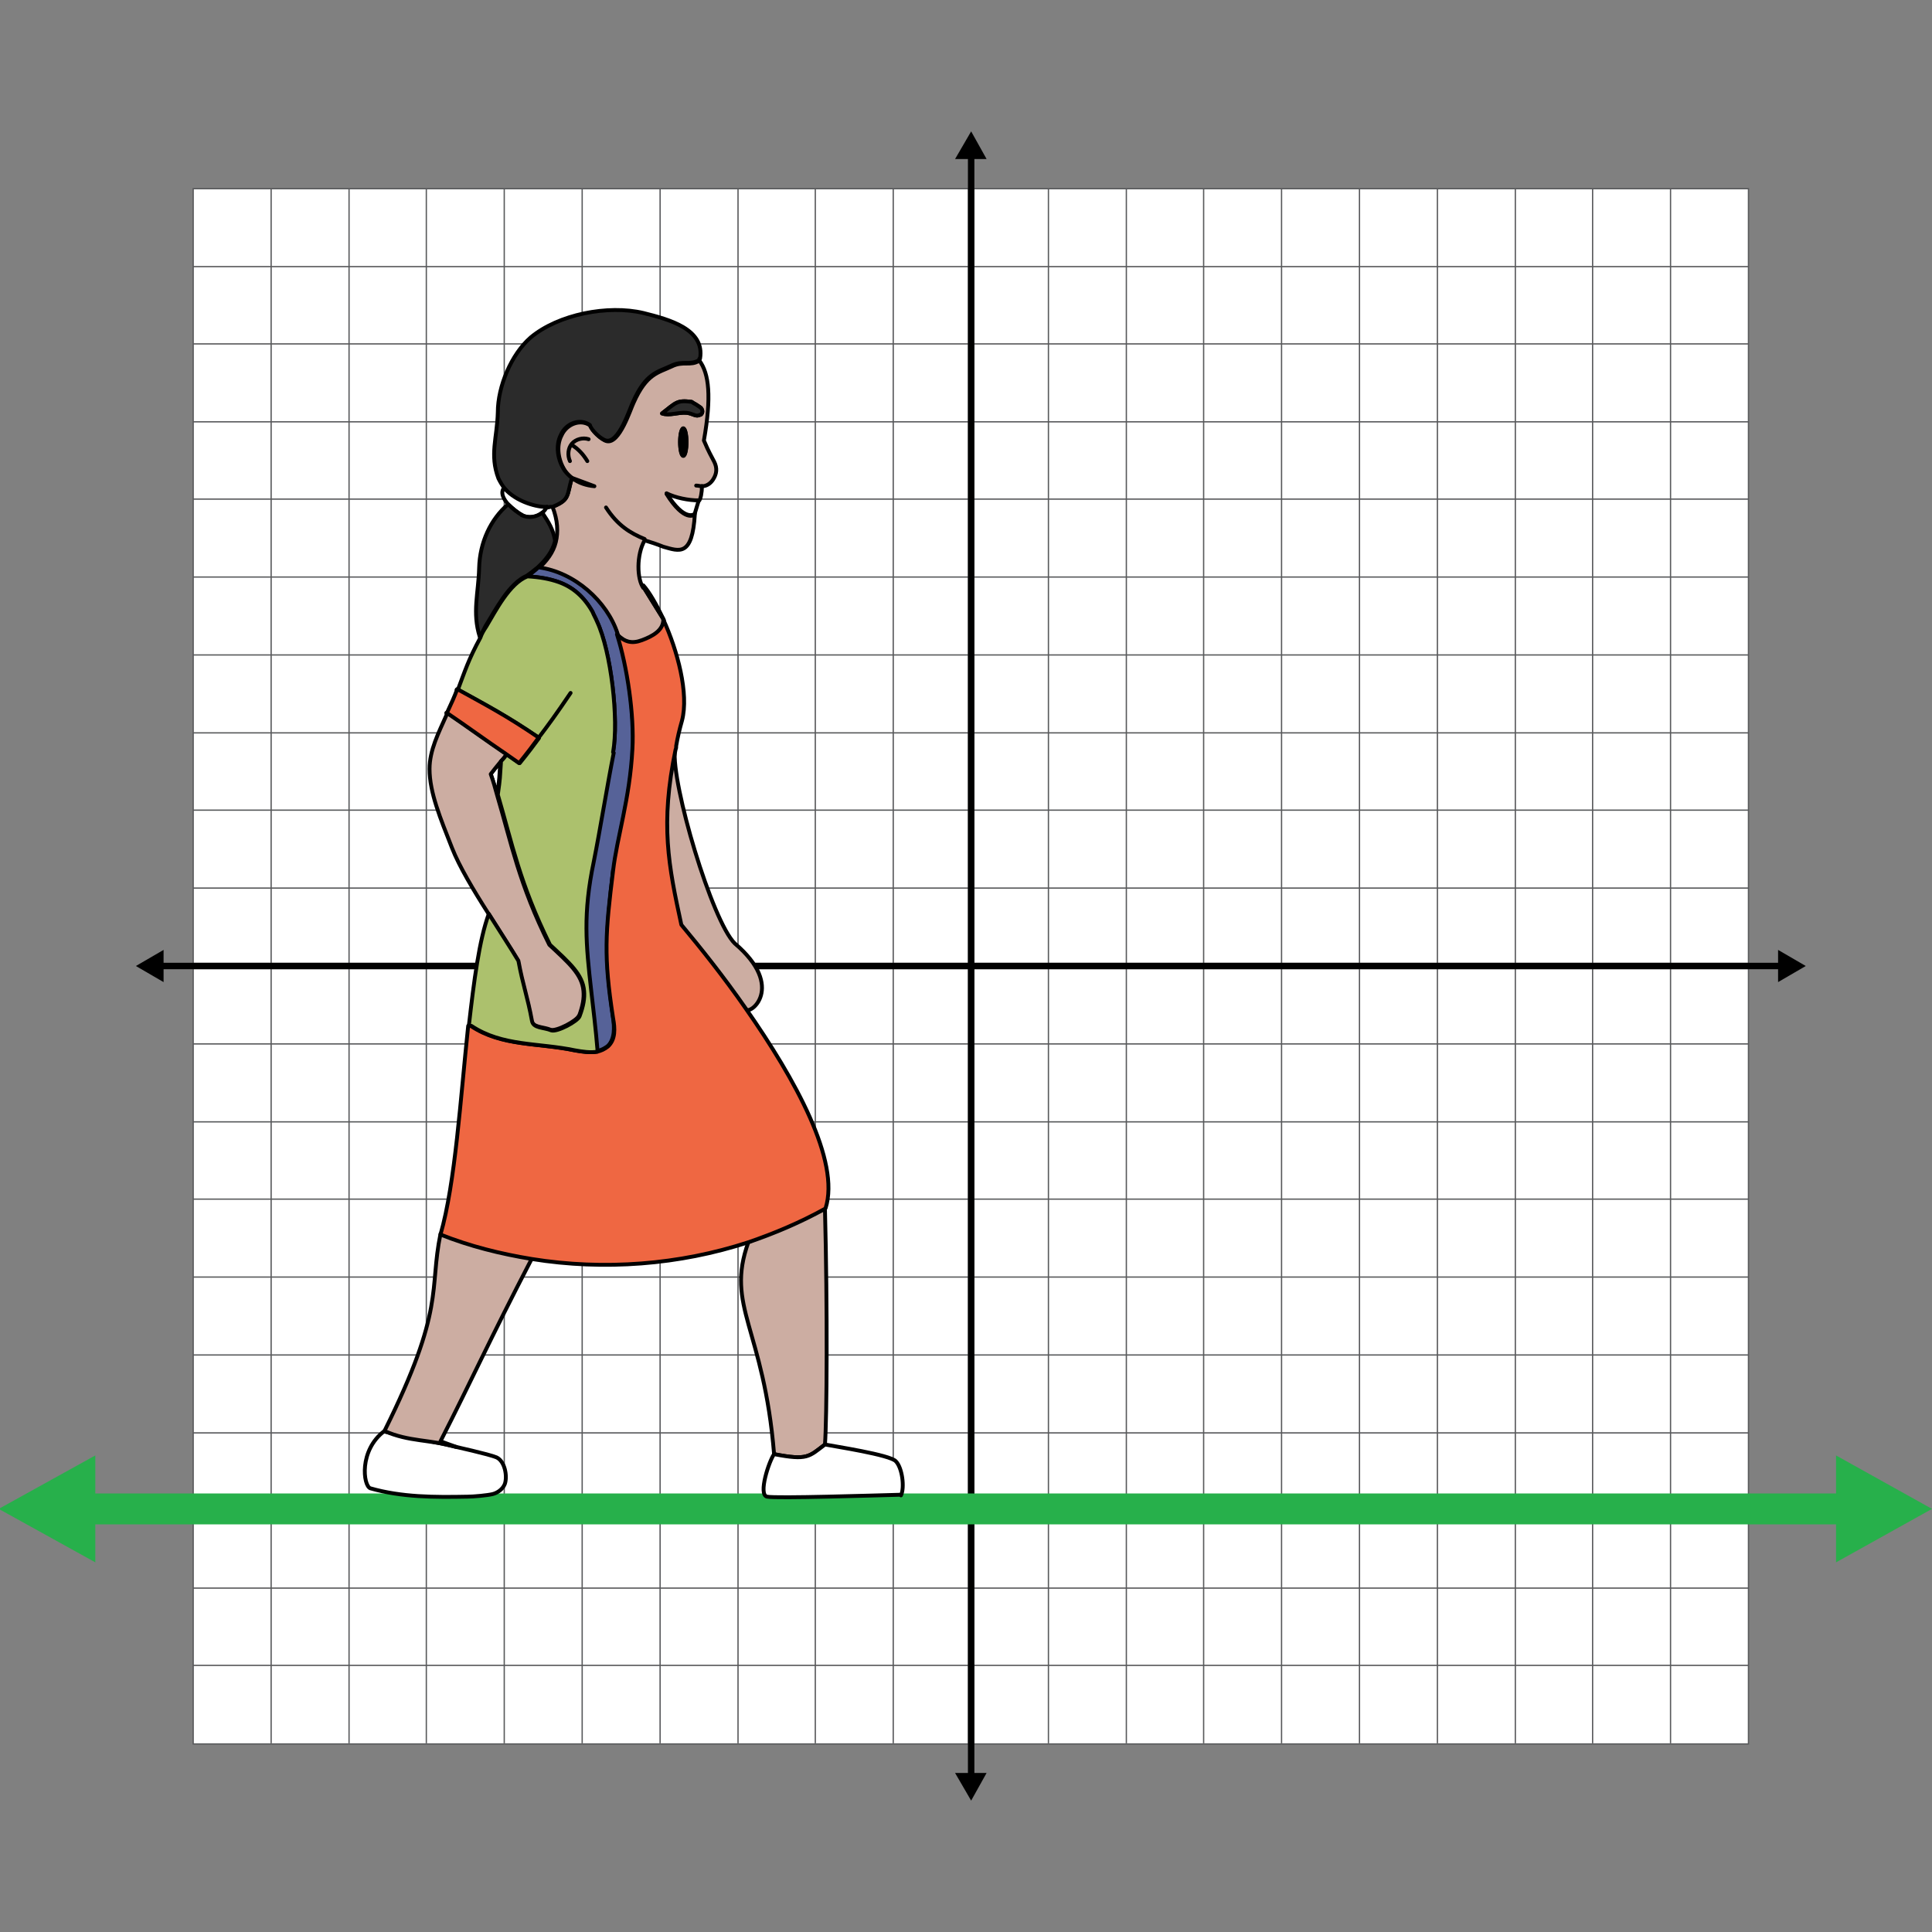 <?xml version="1.0" encoding="UTF-8"?><svg xmlns="http://www.w3.org/2000/svg" width="300" height="300" viewBox="0 0 300 300"><rect x="0" y="0" width="300" height="300" fill="#808080" stroke="none"/><defs><style>.cls-1{fill:#acc16d;}.cls-1,.cls-2,.cls-3,.cls-4,.cls-5,.cls-6,.cls-7,.cls-8,.cls-9{stroke:#000;}.cls-1,.cls-2,.cls-3,.cls-4,.cls-5,.cls-7,.cls-8,.cls-9{stroke-linecap:round;stroke-linejoin:round;stroke-width:.6px;}.cls-2,.cls-10,.cls-11{fill:#fff;}.cls-3{fill:#ef6742;}.cls-4{fill:#ccada2;}.cls-5,.cls-6{fill:none;}.cls-10{stroke-width:.2px;}.cls-10,.cls-11{stroke:#58595b;}.cls-10,.cls-11,.cls-6{stroke-miterlimit:10;}.cls-12,.cls-13{stroke-width:0px;}.cls-13{fill:#27b04b;}.cls-8{fill:#2b2b2b;}.cls-9{fill:#566298;}</style></defs><g id="Grid"><rect class="cls-10" x="30" y="29.3" width="241.5" height="241.5"/><line class="cls-10" x1="30" y1="258.6" x2="271.5" y2="258.6"/><line class="cls-10" x1="30" y1="246.6" x2="271.5" y2="246.6"/><line class="cls-10" x1="30" y1="234.5" x2="271.5" y2="234.5"/><line class="cls-10" x1="30" y1="222.5" x2="271.5" y2="222.5"/><line class="cls-10" x1="30" y1="210.4" x2="271.5" y2="210.4"/><line class="cls-10" x1="30" y1="198.3" x2="271.5" y2="198.3"/><line class="cls-10" x1="30" y1="186.2" x2="271.5" y2="186.2"/><line class="cls-10" x1="30" y1="174.2" x2="271.5" y2="174.2"/><line class="cls-10" x1="30" y1="162.1" x2="271.5" y2="162.1"/><line class="cls-11" x1="30" y1="150" x2="271.5" y2="150"/><line class="cls-10" x1="30" y1="137.9" x2="271.5" y2="137.9"/><line class="cls-10" x1="30" y1="125.8" x2="271.5" y2="125.8"/><line class="cls-10" x1="30" y1="113.8" x2="271.5" y2="113.8"/><line class="cls-10" x1="30" y1="101.7" x2="271.5" y2="101.7"/><line class="cls-10" x1="30" y1="89.6" x2="271.5" y2="89.6"/><line class="cls-10" x1="30" y1="77.5" x2="271.5" y2="77.5"/><line class="cls-10" x1="30" y1="65.5" x2="271.5" y2="65.5"/><line class="cls-10" x1="30" y1="53.4" x2="271.5" y2="53.4"/><line class="cls-10" x1="30" y1="41.4" x2="271.5" y2="41.4"/><line class="cls-10" x1="259.4" y1="29.3" x2="259.4" y2="270.7"/><line class="cls-10" x1="247.3" y1="29.3" x2="247.3" y2="270.7"/><line class="cls-10" x1="235.3" y1="29.3" x2="235.3" y2="270.7"/><line class="cls-10" x1="223.2" y1="29.3" x2="223.2" y2="270.7"/><line class="cls-10" x1="211.1" y1="29.3" x2="211.1" y2="270.7"/><line class="cls-10" x1="199" y1="29.3" x2="199" y2="270.7"/><line class="cls-10" x1="186.9" y1="29.3" x2="186.9" y2="270.7"/><line class="cls-10" x1="174.9" y1="29.3" x2="174.9" y2="270.7"/><line class="cls-10" x1="162.8" y1="29.3" x2="162.8" y2="270.7"/><line class="cls-11" x1="150.8" y1="29.3" x2="150.8" y2="270.7"/><line class="cls-10" x1="138.7" y1="29.3" x2="138.7" y2="270.7"/><line class="cls-10" x1="126.6" y1="29.3" x2="126.6" y2="270.7"/><line class="cls-10" x1="114.6" y1="29.3" x2="114.6" y2="270.7"/><line class="cls-10" x1="102.5" y1="29.3" x2="102.5" y2="270.7"/><line class="cls-10" x1="90.4" y1="29.3" x2="90.4" y2="270.7"/><line class="cls-10" x1="78.3" y1="29.3" x2="78.3" y2="270.7"/><line class="cls-10" x1="66.2" y1="29.3" x2="66.2" y2="270.7"/><line class="cls-10" x1="54.2" y1="29.3" x2="54.2" y2="270.7"/><line class="cls-10" x1="42.1" y1="29.3" x2="42.1" y2="270.7"/><line class="cls-6" x1="24.7" y1="150" x2="276.8" y2="150"/><polygon class="cls-12" points="25.4 152.5 21.1 150 25.4 147.5 25.4 152.5"/><polygon class="cls-12" points="276.1 152.5 280.4 150 276.1 147.5 276.1 152.5"/><line class="cls-6" x1="150.8" y1="23.9" x2="150.8" y2="276.1"/><polygon class="cls-12" points="148.3 24.7 150.8 20.4 153.2 24.7 148.3 24.7"/><polygon class="cls-12" points="148.3 275.3 150.8 279.6 153.2 275.3 148.3 275.3"/></g><g id="Lines"><polygon class="cls-13" points="300 234.3 285.1 226 285.1 231.9 14.8 231.9 14.8 226 -.2 234.3 14.8 242.6 14.8 236.7 285.1 236.7 285.1 242.6 300 234.3"/></g><g id="Asia"><path class="cls-2" d="M59.7,222.2c-4,3-3.3,8.5-2.2,8.9,4.9,1.4,10,1.4,15.1,1.3.9,0,3.1-.2,3.9-.4s1.6-.8,1.9-1.6c.4-1.2,0-3.5-1.3-4.1-1.2-.5-6.2-1.6-7.9-2l-9.5-2Z"/><path class="cls-4" d="M82.6,195.4c-6.6,12.7-9.5,19.2-14.2,28.4l2.5.9c-4.1-1.2-7.4-.8-11.2-2.5,9.5-19.1,6.9-21.9,8.7-30.6l14.2,3.8Z"/><path class="cls-5" d="M77.7,118.2c-.2,2.8-.1,2.4-.5,5.2h0c-.3-1-.6-2.1-1-3.2.3-.5,1-1.3,1.6-2Z"/><path class="cls-5" d="M104.8,116.4s0,0,0,0c0-.2,0-.4.1-.6"/><path class="cls-4" d="M115.7,156.6c-3.4-4.9-7-9.4-10-13-2-9.2-3.3-15.7-.9-27.2-.6,5.3,5.8,26.7,9.3,30.1,8,6.8,2.3,11.3,1.6,10.2Z"/><path class="cls-4" d="M89.9,157.7c-.3.8-3.5,2.5-4.4,2.2-1.2-.5-2.8-.3-3-1.5-.7-3.8-1.4-5.5-2.1-9.3-1.2-2-2.9-4.6-4.6-7.3-2.3-3.6-4.5-7.3-5.6-10.1-1.8-4.6-3.5-8.6-3.5-12.3,0-2.9,1.4-5.6,2.6-8.3,0-.1.1-.3.2-.4,3.1,2.1,6.1,4.3,9.2,6.4h0c-.2.3-.5.7-.9,1.1h0c-.6.7-1.2,1.5-1.6,2,.4,1.1.7,2.2,1,3.3,2.2,7.4,3.4,13.8,8.1,23.2,3,2.8,5.1,4.6,5.3,7.2.1,1.1-.1,2.3-.7,3.9Z"/><path class="cls-4" d="M128.1,187.7l-11.9,5.2c-3.6,10,2.4,13.3,4,32.9,5.2,1,5.4.4,7.9-1.5.3-4,.4-21,0-36.6Z"/><path class="cls-2" d="M139.9,232.1c-3.9.1-19.4.6-20.8.3-1.4-.3.3-5.5,1.1-6.6,5.2,1,5.4.4,7.9-1.5,1.5.3,10.1,1.6,11,2.6,1,1,1.4,4.1.8,5.3Z"/><path class="cls-4" d="M92.3,75.5,88.8,74.2c-.8,2.8-.3,3.4-3,4.5.8,2.1.9,3.9.5,5.5-.4,1.6-1.4,2.9-2.7,4.1,5.6.7,10.7,5.3,12.3,10.3,1.2,1.2,2.3,1.5,3.9.9s3.3-1.5,3.3-3.2l-3.1-5h-.1c-1-1.4-1.1-5.1.2-7.4h0c1,.3,1.9.6,2.9,1,2.5.7,4.5,1.6,4.9-5.1,0,.2-1.6,1.4-4.4-3.1,1.4.7,3.4,1.1,5,1.1.3-.2.5-1.4.5-2.3.7,0,1.3-.4,1.7-1,.6-.9.7-1.8.2-2.8-.5-1-.8-1.4-1.6-3.3,1.2-6.8.8-10.4-.7-12.4-1.4.9-2.5,0-4.3.9-2.1,1-3.9,1.1-5.9,5.6-.5,1-2.2,6.5-4.2,6-.8-.2-2.3-1.6-2.5-2.4-1.5-1.1-3.7-.3-4.5,1.5-.9,1.7-.5,4,.6,5.6.3.4.7.8,1.1,1.1M92.3,75.5c-1.2-.1-2.5-.5-3.5-1.3M106.1,70.8c-.3,0-.5-1-.5-2.1s.2-2.1.5-2.1.5,1,.5,2.1-.2,2.1-.5,2.1ZM108.7,64.4c-.6.4-1.1-.2-2.1-.3-1.4-.1-2.6.5-3.8.1,2.2-1.7,2.3-2.1,4.6-1.8l.3.2s0,0,0,0c.4.2.8.5,1.1.7.3.3.4.8,0,1.1Z"/><path class="cls-5" d="M109,75.5h0"/><path class="cls-5" d="M94.1,78.8c1.8,2.8,3.8,4,6,4.9"/><path class="cls-8" d="M108.7,64.4c-.6.4-1.1-.2-2.1-.3-1.4-.1-2.6.5-3.8.1,2.2-1.7,2.3-2.1,4.6-1.8l.3.2s0,0,0,0c.4.2.8.5,1.1.7.3.3.4.8,0,1.1Z"/><path class="cls-5" d="M108.1,75.4c.3,0,.6.1.9.1"/><path class="cls-8" d="M108.6,55.7v.2c-1.5.9-2.6,0-4.4.9-2.1,1-3.9,1.1-5.9,5.6-.5,1-2.2,6.5-4.2,6-.8-.2-2.3-1.6-2.5-2.4-1.5-1.1-3.7-.3-4.5,1.5-.9,1.7-.5,4,.6,5.6.3.4.7.8,1.1,1.1-.8,2.8-.3,3.4-3,4.5h-.4c0,0-.2.1-.4.1-1.3.2-4.7-.6-6.6-2.9-.4-.5-.7-1-1-1.6-1.4-3.7-.2-6.3-.1-10.3,0-4,2.1-9,5.1-11.6,4.3-3.6,12-5.1,17.5-3.8,4,1,9.6,2.5,8.8,7.1Z"/><ellipse class="cls-7" cx="106.1" cy="68.6" rx=".5" ry="2.1"/><path class="cls-2" d="M108.5,77.7l-.6,2c0,.2-1.6,1.4-4.4-3.1,1.4.7,3.4,1.1,5,1.1Z"/><path class="cls-5" d="M91.4,68.2c-.9-.3-2,0-2.6.7s-.7,1.8-.3,2.7"/><path class="cls-5" d="M88.8,69.1c1,.6,1.8,1.5,2.4,2.5"/><path class="cls-5" d="M92.8,163.3s0,0,0,0"/><path class="cls-5" d="M85,78.7s0,0,0,0"/><path class="cls-2" d="M84.9,78.7c-.6,1.4-2.5,2-3.8,1.3-.6-.3-1.5-1-2.2-1.7-.7-.8-1.1-1.6-.8-2.3l.2-.2c1.9,2.2,5.3,3,6.6,2.9Z"/><path class="cls-8" d="M81.1,80c-.6-.3-1.5-1-2.2-1.7-2.7,2.3-4.4,5.9-4.5,9.9-.1,3.9-1.1,6.9.1,10.7.3-.5.6-1.1.9-1.7,1.5-2.4,3.6-6.6,6.4-7.8,0,0,0,0,0,0,.6-.4,1.2-.9,1.7-1.3,1.3-1.2,2.3-2.5,2.7-4.1,0,0,0,0,0,0-.3-1.8-1-2.9-2-4.4-.9.7-2.1.9-3.2.4Z"/><path class="cls-9" d="M95.2,135.1c-1.1,9.7-1.4,13.2,0,22.9.2,1.5.3,3.3-.8,4.4-.5.4-1.1.7-1.7.8-.3-3.7-.7-6.8-1-9.5-.8-7.1-1.3-11.9.4-20,1-5,2.1-11.9,3.1-16.9.9-5.1-.3-15.6-2.5-20.3-.2-.5-.5-1-.7-1.5-1.3-2.3-3-3.8-5.2-4.6-1.4-.5-3-.8-4.9-.9h0c.6-.5,1.2-.9,1.7-1.4,5.6.7,10.7,5.3,12.3,10.3,1.6,5,2.6,12.6,2.4,17.8-.4,7.7-2.4,13.7-3,18.9Z"/><path class="cls-3" d="M128.1,187.7c-3.8,2.1-7.8,3.8-11.9,5.2-10.7,3.5-22.4,4.4-33.6,2.6-4.9-.8-9.7-2-14.2-3.8,2.3-8,3.1-21.1,4.3-32.4h.4c4.8,3.2,10.4,2.6,16.1,3.8,1.1.2,2.4.4,3.5.2.6-.1,1.2-.4,1.7-.8,1.2-1.1,1.1-2.8.8-4.4-1.5-9.7-1.2-13.2,0-22.9.6-5.2,2.6-11.1,3-18.9.3-5.2-.8-12.8-2.4-17.8,1.2,1.2,2.3,1.5,3.9.9s3.3-1.5,3.3-3.2c2.2,4.8,4,11.5,2.9,15.7-.4,1.4-.7,2.7-.9,3.9,0,.2,0,.4-.1.6,0,0,0,0,0,0-2.4,11.6-1.1,18,.9,27.2,3,3.6,6.6,8.1,10,13,7.7,11,14.7,23.7,12.4,31Z"/><path class="cls-1" d="M95.2,116.8c.9-5.1-.3-15.6-2.5-20.3-.2-.5-.5-1-.7-1.5-1.3-2.3-3-3.8-5.2-4.6-1.4-.5-3-.8-4.9-.9h0c0,0,0,0,0,0-2.8,1.1-4.9,5.3-6.4,7.8-.4.6-.7,1.1-.9,1.7h0c-1.9,3.5-2.4,5.2-3.5,8.1,4.7,2.6,7.6,4.1,12.6,7.5-.8,1.1-1.7,2.3-3,3.9-.7-.5-1.3-.9-2-1.4-.2.3-.5.7-.9,1.1h0c-.2,2.8-.1,2.4-.5,5.2h0c2.2,7.5,3.4,13.8,8.1,23.3,3,2.8,5.1,4.6,5.3,7.2.1,1.1-.1,2.3-.7,3.9-.3.8-3.5,2.5-4.4,2.2-1.2-.5-2.8-.3-3-1.5-.7-3.8-1.4-5.5-2.1-9.3-1.2-2-2.9-4.6-4.6-7.3-1.5,4.1-2.3,10.4-3.1,17.4h.4c4.8,3.2,10.4,2.6,16.1,3.8,1.1.2,2.4.4,3.5.2-.3-3.7-.7-6.8-1-9.5-.8-7.1-1.3-11.9.4-20,1-5,2.1-11.9,3.1-16.9Z"/><path class="cls-5" d="M103,96.1l-3.1-5v-.2c.9,1,2,2.9,3.1,5.2Z"/><path class="cls-3" d="M83.6,114.6c-.8,1.1-1.7,2.3-3,3.9-.7-.5-1.3-.9-2-1.4h0c-3.1-2.1-6.1-4.3-9.2-6.4.7-1.5,1.2-2.6,1.6-3.7,4.7,2.6,7.6,4.1,12.6,7.5Z"/><path class="cls-5" d="M69.4,110.7s0,0-.1,0"/><path class="cls-5" d="M71,107.1s0,0-.1,0"/><path class="cls-5" d="M83.6,114.6c1.6-2.1,2.7-3.6,5-7"/></g></svg>